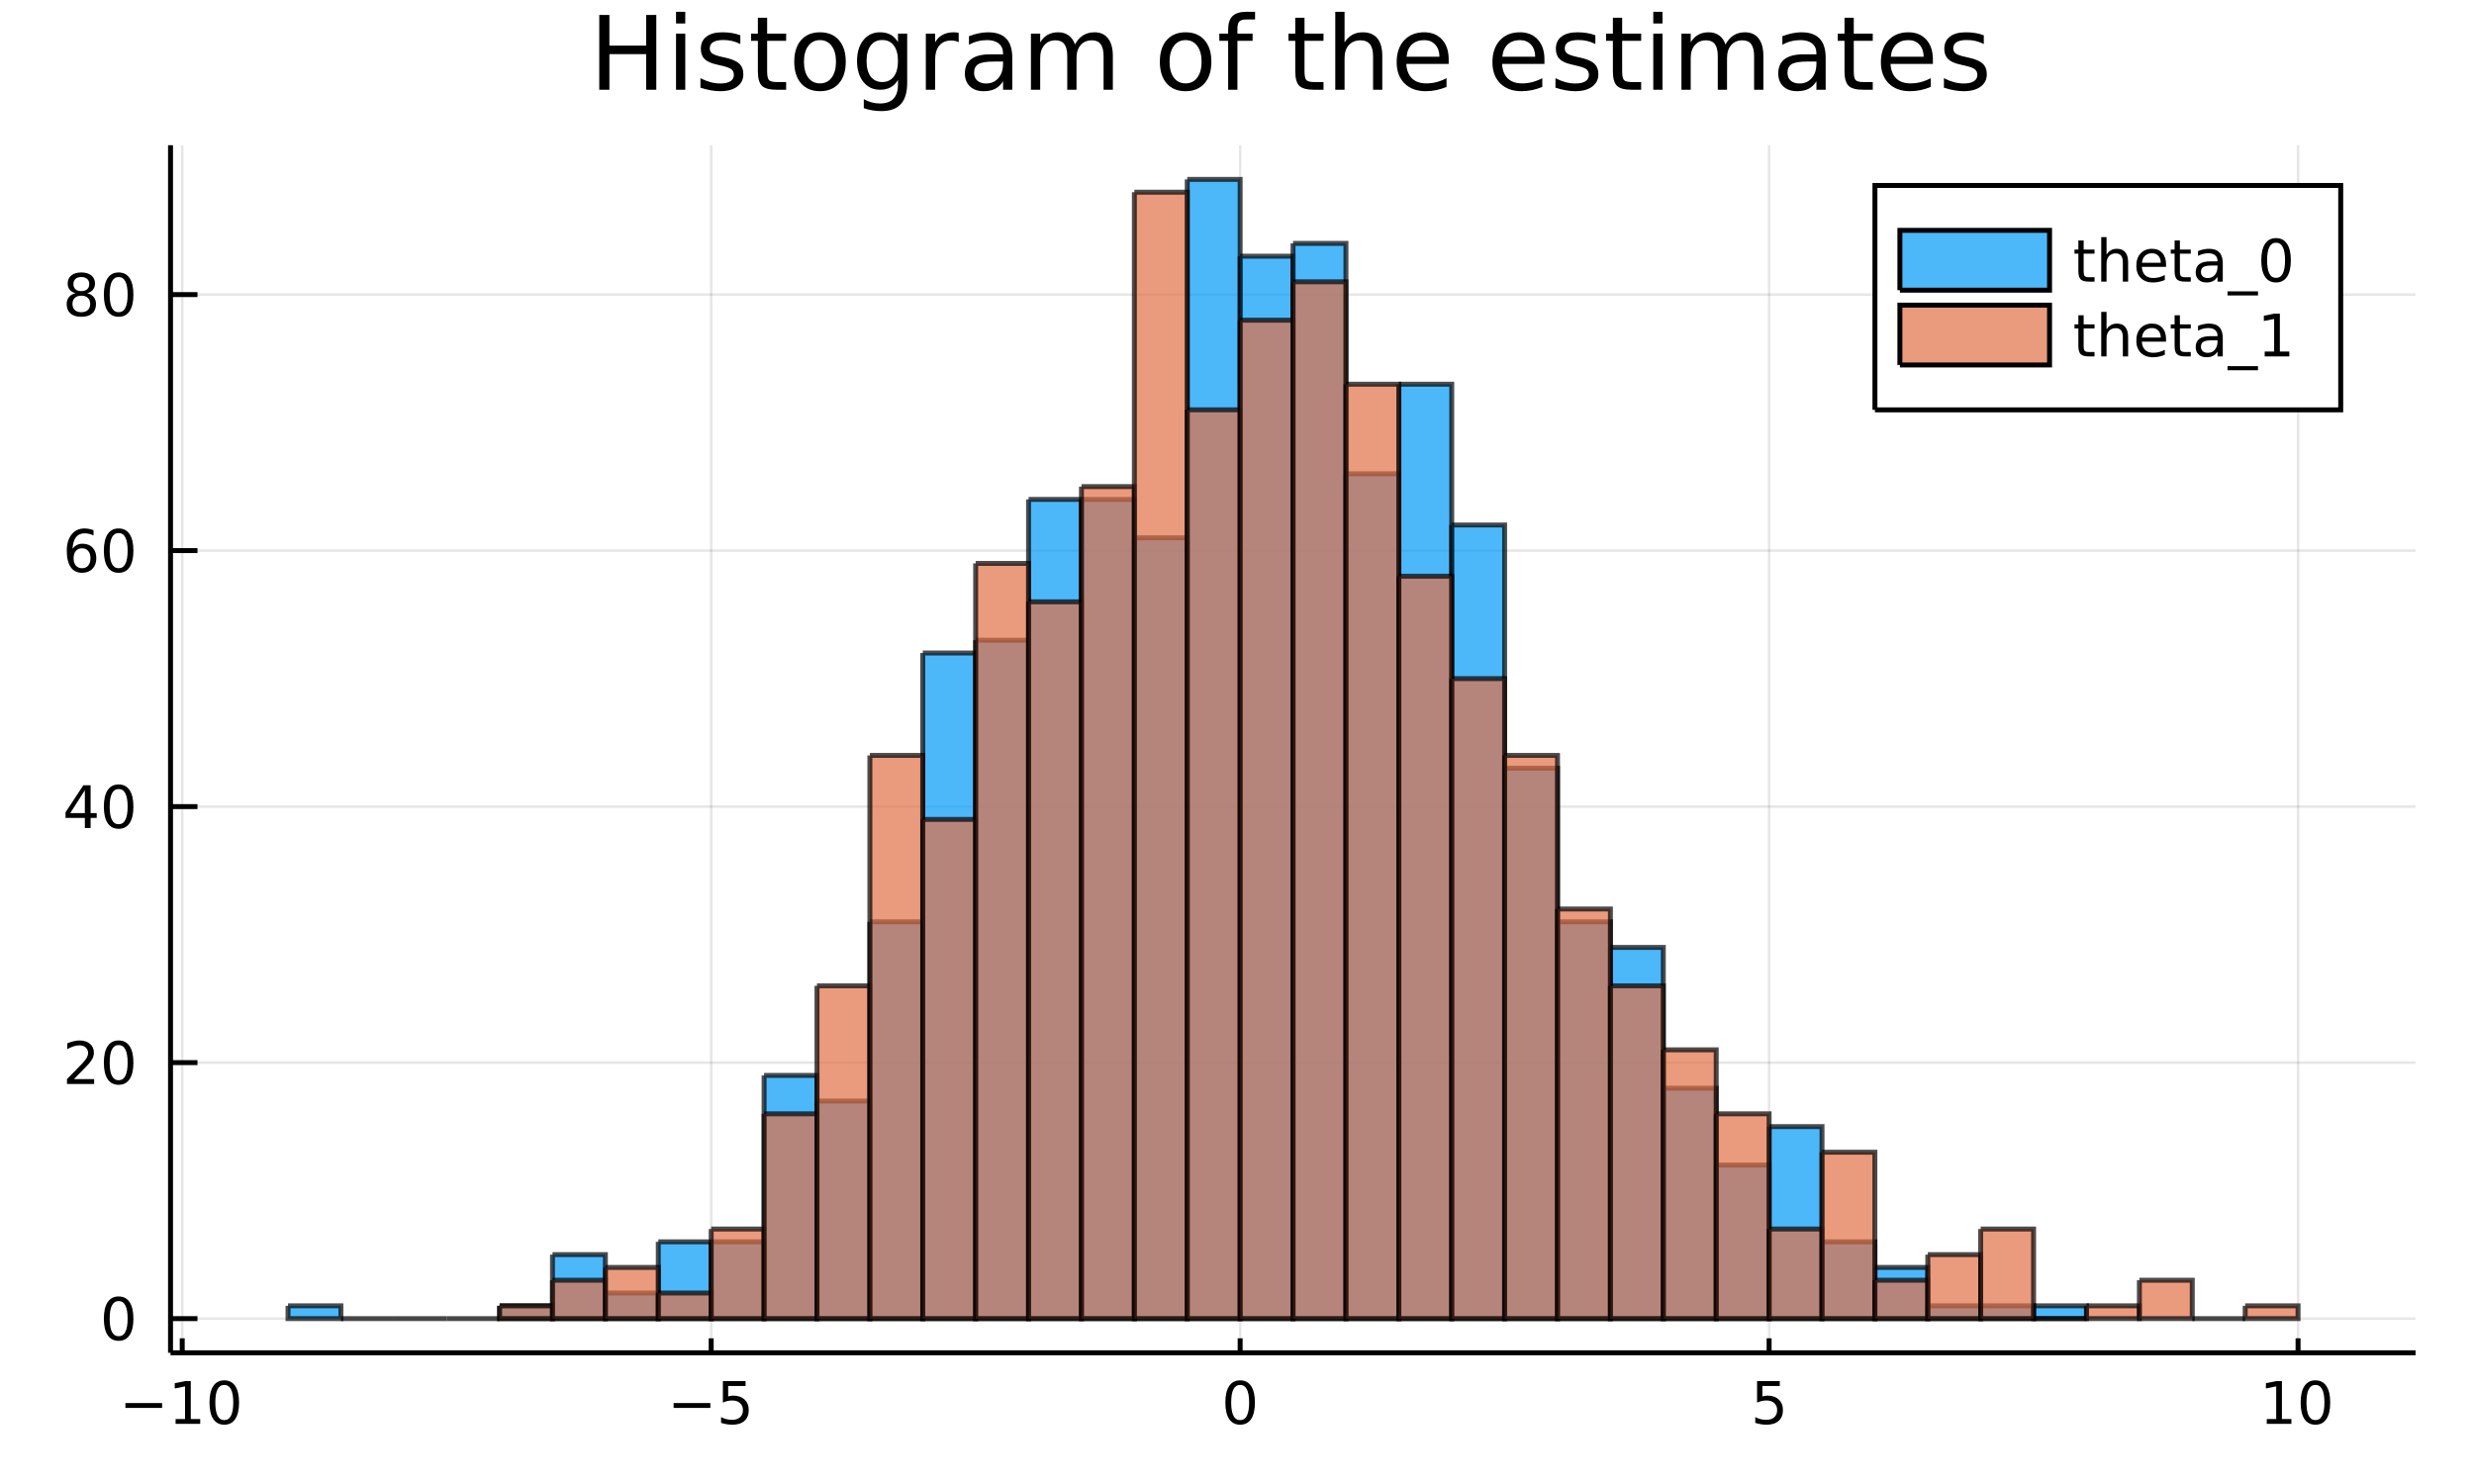 <?xml version="1.0" encoding="utf-8"?>
<svg xmlns="http://www.w3.org/2000/svg" xmlns:xlink="http://www.w3.org/1999/xlink" width="500" height="300" viewBox="0 0 2000 1200">
<rect x="0" y="0" width="2000" height="1200" fill="#333333" stroke="none"/>
<defs>
  <clipPath id="clip370">
    <rect x="0" y="0" width="2000" height="1200"/>
  </clipPath>
</defs>
<path clip-path="url(#clip370)" d="
M0 1200 L2000 1200 L2000 0 L0 0  Z
  " fill="#ffffff" fill-rule="evenodd" fill-opacity="1"/>
<defs>
  <clipPath id="clip371">
    <rect x="400" y="0" width="1401" height="1200"/>
  </clipPath>
</defs>
<path clip-path="url(#clip370)" d="
M137.853 1093.9 L1952.76 1093.9 L1952.76 117.424 L137.853 117.424  Z
  " fill="#ffffff" fill-rule="evenodd" fill-opacity="1"/>
<defs>
  <clipPath id="clip372">
    <rect x="137" y="117" width="1816" height="977"/>
  </clipPath>
</defs>
<polyline clip-path="url(#clip372)" style="stroke:#000000; stroke-width:2; stroke-opacity:0.1; fill:none" points="
  147.312,1093.9 147.312,117.424 
  "/>
<polyline clip-path="url(#clip372)" style="stroke:#000000; stroke-width:2; stroke-opacity:0.1; fill:none" points="
  574.927,1093.9 574.927,117.424 
  "/>
<polyline clip-path="url(#clip372)" style="stroke:#000000; stroke-width:2; stroke-opacity:0.1; fill:none" points="
  1002.54,1093.9 1002.54,117.424 
  "/>
<polyline clip-path="url(#clip372)" style="stroke:#000000; stroke-width:2; stroke-opacity:0.1; fill:none" points="
  1430.16,1093.9 1430.16,117.424 
  "/>
<polyline clip-path="url(#clip372)" style="stroke:#000000; stroke-width:2; stroke-opacity:0.1; fill:none" points="
  1857.77,1093.9 1857.77,117.424 
  "/>
<polyline clip-path="url(#clip370)" style="stroke:#000000; stroke-width:4; stroke-opacity:1; fill:none" points="
  137.853,1093.9 1952.76,1093.9 
  "/>
<polyline clip-path="url(#clip370)" style="stroke:#000000; stroke-width:4; stroke-opacity:1; fill:none" points="
  147.312,1093.9 147.312,1082.19 
  "/>
<polyline clip-path="url(#clip370)" style="stroke:#000000; stroke-width:4; stroke-opacity:1; fill:none" points="
  574.927,1093.9 574.927,1082.19 
  "/>
<polyline clip-path="url(#clip370)" style="stroke:#000000; stroke-width:4; stroke-opacity:1; fill:none" points="
  1002.54,1093.9 1002.54,1082.19 
  "/>
<polyline clip-path="url(#clip370)" style="stroke:#000000; stroke-width:4; stroke-opacity:1; fill:none" points="
  1430.16,1093.9 1430.16,1082.19 
  "/>
<polyline clip-path="url(#clip370)" style="stroke:#000000; stroke-width:4; stroke-opacity:1; fill:none" points="
  1857.77,1093.9 1857.77,1082.19 
  "/>
<path clip-path="url(#clip370)" d="M 0 0 M101.375 1134.55 L131.05 1134.55 L131.05 1138.48 L101.375 1138.48 L101.375 1134.55 Z" fill="#000000" fill-rule="evenodd" fill-opacity="1" /><path clip-path="url(#clip370)" d="M 0 0 M141.953 1147.44 L149.592 1147.44 L149.592 1121.08 L141.282 1122.74 L141.282 1118.48 L149.546 1116.82 L154.221 1116.82 L154.221 1147.44 L161.86 1147.44 L161.86 1151.38 L141.953 1151.38 L141.953 1147.44 Z" fill="#000000" fill-rule="evenodd" fill-opacity="1" /><path clip-path="url(#clip370)" d="M 0 0 M181.305 1119.89 Q177.694 1119.89 175.865 1123.46 Q174.059 1127 174.059 1134.13 Q174.059 1141.24 175.865 1144.8 Q177.694 1148.34 181.305 1148.34 Q184.939 1148.34 186.744 1144.8 Q188.573 1141.24 188.573 1134.13 Q188.573 1127 186.744 1123.46 Q184.939 1119.89 181.305 1119.89 M181.305 1116.19 Q187.115 1116.19 190.17 1120.8 Q193.249 1125.38 193.249 1134.13 Q193.249 1142.86 190.17 1147.46 Q187.115 1152.05 181.305 1152.05 Q175.495 1152.05 172.416 1147.46 Q169.36 1142.86 169.36 1134.13 Q169.36 1125.38 172.416 1120.8 Q175.495 1116.19 181.305 1116.19 Z" fill="#000000" fill-rule="evenodd" fill-opacity="1" /><path clip-path="url(#clip370)" d="M 0 0 M544.569 1134.55 L574.244 1134.55 L574.244 1138.48 L544.569 1138.48 L544.569 1134.55 Z" fill="#000000" fill-rule="evenodd" fill-opacity="1" /><path clip-path="url(#clip370)" d="M 0 0 M584.383 1116.82 L602.74 1116.82 L602.74 1120.75 L588.666 1120.75 L588.666 1129.22 Q589.684 1128.88 590.703 1128.71 Q591.721 1128.53 592.74 1128.53 Q598.527 1128.53 601.906 1131.7 Q605.286 1134.87 605.286 1140.29 Q605.286 1145.87 601.814 1148.97 Q598.342 1152.05 592.022 1152.05 Q589.846 1152.05 587.578 1151.68 Q585.332 1151.31 582.925 1150.57 L582.925 1145.87 Q585.008 1147 587.231 1147.56 Q589.453 1148.11 591.93 1148.11 Q595.934 1148.11 598.272 1146.01 Q600.61 1143.9 600.61 1140.29 Q600.61 1136.68 598.272 1134.57 Q595.934 1132.46 591.93 1132.46 Q590.055 1132.46 588.18 1132.88 Q586.328 1133.3 584.383 1134.18 L584.383 1116.82 Z" fill="#000000" fill-rule="evenodd" fill-opacity="1" /><path clip-path="url(#clip370)" d="M 0 0 M1002.54 1119.89 Q998.932 1119.89 997.103 1123.46 Q995.298 1127 995.298 1134.13 Q995.298 1141.24 997.103 1144.8 Q998.932 1148.34 1002.54 1148.34 Q1006.18 1148.34 1007.98 1144.8 Q1009.81 1141.24 1009.81 1134.13 Q1009.81 1127 1007.98 1123.46 Q1006.18 1119.89 1002.54 1119.89 M1002.54 1116.19 Q1008.35 1116.19 1011.41 1120.8 Q1014.49 1125.38 1014.49 1134.13 Q1014.49 1142.86 1011.41 1147.46 Q1008.35 1152.05 1002.54 1152.05 Q996.733 1152.05 993.654 1147.46 Q990.598 1142.86 990.598 1134.13 Q990.598 1125.38 993.654 1120.8 Q996.733 1116.19 1002.54 1116.19 Z" fill="#000000" fill-rule="evenodd" fill-opacity="1" /><path clip-path="url(#clip370)" d="M 0 0 M1420.44 1116.82 L1438.79 1116.82 L1438.79 1120.75 L1424.72 1120.75 L1424.72 1129.22 Q1425.74 1128.88 1426.76 1128.71 Q1427.77 1128.53 1428.79 1128.53 Q1434.58 1128.53 1437.96 1131.7 Q1441.34 1134.87 1441.34 1140.29 Q1441.34 1145.87 1437.87 1148.97 Q1434.39 1152.05 1428.08 1152.05 Q1425.9 1152.05 1423.63 1151.68 Q1421.39 1151.31 1418.98 1150.57 L1418.98 1145.87 Q1421.06 1147 1423.28 1147.56 Q1425.51 1148.11 1427.98 1148.11 Q1431.99 1148.11 1434.33 1146.01 Q1436.66 1143.9 1436.66 1140.29 Q1436.66 1136.68 1434.33 1134.57 Q1431.99 1132.46 1427.98 1132.46 Q1426.11 1132.46 1424.23 1132.88 Q1422.38 1133.3 1420.44 1134.18 L1420.44 1116.82 Z" fill="#000000" fill-rule="evenodd" fill-opacity="1" /><path clip-path="url(#clip370)" d="M 0 0 M1832.46 1147.44 L1840.1 1147.44 L1840.1 1121.08 L1831.79 1122.74 L1831.79 1118.48 L1840.05 1116.82 L1844.73 1116.82 L1844.73 1147.44 L1852.37 1147.44 L1852.37 1151.38 L1832.46 1151.38 L1832.46 1147.44 Z" fill="#000000" fill-rule="evenodd" fill-opacity="1" /><path clip-path="url(#clip370)" d="M 0 0 M1871.81 1119.89 Q1868.2 1119.89 1866.37 1123.46 Q1864.57 1127 1864.57 1134.13 Q1864.57 1141.24 1866.37 1144.8 Q1868.2 1148.34 1871.81 1148.34 Q1875.45 1148.34 1877.25 1144.8 Q1879.08 1141.24 1879.08 1134.13 Q1879.08 1127 1877.25 1123.46 Q1875.45 1119.89 1871.81 1119.89 M1871.81 1116.19 Q1877.62 1116.19 1880.68 1120.8 Q1883.76 1125.38 1883.76 1134.13 Q1883.76 1142.86 1880.68 1147.46 Q1877.62 1152.05 1871.81 1152.05 Q1866 1152.05 1862.92 1147.46 Q1859.87 1142.86 1859.87 1134.13 Q1859.87 1125.38 1862.92 1120.8 Q1866 1116.19 1871.81 1116.19 Z" fill="#000000" fill-rule="evenodd" fill-opacity="1" /><polyline clip-path="url(#clip372)" style="stroke:#000000; stroke-width:2; stroke-opacity:0.1; fill:none" points="
  137.853,1066.27 1952.76,1066.27 
  "/>
<polyline clip-path="url(#clip372)" style="stroke:#000000; stroke-width:2; stroke-opacity:0.1; fill:none" points="
  137.853,859.255 1952.76,859.255 
  "/>
<polyline clip-path="url(#clip372)" style="stroke:#000000; stroke-width:2; stroke-opacity:0.1; fill:none" points="
  137.853,652.242 1952.76,652.242 
  "/>
<polyline clip-path="url(#clip372)" style="stroke:#000000; stroke-width:2; stroke-opacity:0.1; fill:none" points="
  137.853,445.229 1952.76,445.229 
  "/>
<polyline clip-path="url(#clip372)" style="stroke:#000000; stroke-width:2; stroke-opacity:0.1; fill:none" points="
  137.853,238.216 1952.76,238.216 
  "/>
<polyline clip-path="url(#clip370)" style="stroke:#000000; stroke-width:4; stroke-opacity:1; fill:none" points="
  137.853,1093.9 137.853,117.424 
  "/>
<polyline clip-path="url(#clip370)" style="stroke:#000000; stroke-width:4; stroke-opacity:1; fill:none" points="
  137.853,1066.27 159.632,1066.27 
  "/>
<polyline clip-path="url(#clip370)" style="stroke:#000000; stroke-width:4; stroke-opacity:1; fill:none" points="
  137.853,859.255 159.632,859.255 
  "/>
<polyline clip-path="url(#clip370)" style="stroke:#000000; stroke-width:4; stroke-opacity:1; fill:none" points="
  137.853,652.242 159.632,652.242 
  "/>
<polyline clip-path="url(#clip370)" style="stroke:#000000; stroke-width:4; stroke-opacity:1; fill:none" points="
  137.853,445.229 159.632,445.229 
  "/>
<polyline clip-path="url(#clip370)" style="stroke:#000000; stroke-width:4; stroke-opacity:1; fill:none" points="
  137.853,238.216 159.632,238.216 
  "/>
<path clip-path="url(#clip370)" d="M 0 0 M95.909 1052.07 Q92.297 1052.07 90.469 1055.63 Q88.663 1059.17 88.663 1066.3 Q88.663 1073.41 90.469 1076.97 Q92.297 1080.52 95.909 1080.52 Q99.543 1080.52 101.348 1076.97 Q103.177 1073.41 103.177 1066.3 Q103.177 1059.17 101.348 1055.63 Q99.543 1052.07 95.909 1052.07 M95.909 1048.36 Q101.719 1048.36 104.774 1052.97 Q107.853 1057.55 107.853 1066.3 Q107.853 1075.03 104.774 1079.64 Q101.719 1084.22 95.909 1084.22 Q90.098 1084.22 87.02 1079.64 Q83.964 1075.03 83.964 1066.3 Q83.964 1057.55 87.02 1052.97 Q90.098 1048.36 95.909 1048.36 Z" fill="#000000" fill-rule="evenodd" fill-opacity="1" /><path clip-path="url(#clip370)" d="M 0 0 M59.775 872.6 L76.094 872.6 L76.094 876.535 L54.15 876.535 L54.15 872.6 Q56.812 869.845 61.395 865.215 Q66.001 860.563 67.182 859.22 Q69.427 856.697 70.307 854.961 Q71.21 853.202 71.21 851.512 Q71.21 848.757 69.265 847.021 Q67.344 845.285 64.242 845.285 Q62.043 845.285 59.589 846.049 Q57.159 846.813 54.381 848.364 L54.381 843.641 Q57.205 842.507 59.659 841.928 Q62.112 841.35 64.15 841.35 Q69.52 841.35 72.714 844.035 Q75.909 846.72 75.909 851.211 Q75.909 853.34 75.099 855.262 Q74.311 857.16 72.205 859.752 Q71.626 860.424 68.525 863.641 Q65.423 866.836 59.775 872.6 Z" fill="#000000" fill-rule="evenodd" fill-opacity="1" /><path clip-path="url(#clip370)" d="M 0 0 M95.909 845.053 Q92.297 845.053 90.469 848.618 Q88.663 852.16 88.663 859.289 Q88.663 866.396 90.469 869.961 Q92.297 873.502 95.909 873.502 Q99.543 873.502 101.348 869.961 Q103.177 866.396 103.177 859.289 Q103.177 852.16 101.348 848.618 Q99.543 845.053 95.909 845.053 M95.909 841.35 Q101.719 841.35 104.774 845.956 Q107.853 850.54 107.853 859.289 Q107.853 868.016 104.774 872.623 Q101.719 877.206 95.909 877.206 Q90.098 877.206 87.02 872.623 Q83.964 868.016 83.964 859.289 Q83.964 850.54 87.02 845.956 Q90.098 841.35 95.909 841.35 Z" fill="#000000" fill-rule="evenodd" fill-opacity="1" /><path clip-path="url(#clip370)" d="M 0 0 M68.594 639.036 L56.788 657.485 L68.594 657.485 L68.594 639.036 M67.367 634.962 L73.247 634.962 L73.247 657.485 L78.177 657.485 L78.177 661.374 L73.247 661.374 L73.247 669.522 L68.594 669.522 L68.594 661.374 L52.992 661.374 L52.992 656.86 L67.367 634.962 Z" fill="#000000" fill-rule="evenodd" fill-opacity="1" /><path clip-path="url(#clip370)" d="M 0 0 M95.909 638.041 Q92.297 638.041 90.469 641.605 Q88.663 645.147 88.663 652.277 Q88.663 659.383 90.469 662.948 Q92.297 666.49 95.909 666.49 Q99.543 666.49 101.348 662.948 Q103.177 659.383 103.177 652.277 Q103.177 645.147 101.348 641.605 Q99.543 638.041 95.909 638.041 M95.909 634.337 Q101.719 634.337 104.774 638.943 Q107.853 643.527 107.853 652.277 Q107.853 661.003 104.774 665.61 Q101.719 670.193 95.909 670.193 Q90.098 670.193 87.02 665.61 Q83.964 661.003 83.964 652.277 Q83.964 643.527 87.02 638.943 Q90.098 634.337 95.909 634.337 Z" fill="#000000" fill-rule="evenodd" fill-opacity="1" /><path clip-path="url(#clip370)" d="M 0 0 M66.325 443.366 Q63.177 443.366 61.325 445.518 Q59.497 447.671 59.497 451.421 Q59.497 455.148 61.325 457.324 Q63.177 459.477 66.325 459.477 Q69.474 459.477 71.302 457.324 Q73.154 455.148 73.154 451.421 Q73.154 447.671 71.302 445.518 Q69.474 443.366 66.325 443.366 M75.608 428.713 L75.608 432.972 Q73.849 432.139 72.043 431.699 Q70.261 431.259 68.501 431.259 Q63.872 431.259 61.418 434.384 Q58.987 437.509 58.64 443.829 Q60.006 441.815 62.066 440.75 Q64.126 439.662 66.603 439.662 Q71.811 439.662 74.821 442.833 Q77.853 445.981 77.853 451.421 Q77.853 456.745 74.705 459.963 Q71.557 463.18 66.325 463.18 Q60.33 463.18 57.159 458.597 Q53.987 453.991 53.987 445.264 Q53.987 437.069 57.876 432.208 Q61.765 427.324 68.316 427.324 Q70.075 427.324 71.858 427.671 Q73.663 428.018 75.608 428.713 Z" fill="#000000" fill-rule="evenodd" fill-opacity="1" /><path clip-path="url(#clip370)" d="M 0 0 M95.909 431.028 Q92.297 431.028 90.469 434.593 Q88.663 438.134 88.663 445.264 Q88.663 452.37 90.469 455.935 Q92.297 459.477 95.909 459.477 Q99.543 459.477 101.348 455.935 Q103.177 452.37 103.177 445.264 Q103.177 438.134 101.348 434.593 Q99.543 431.028 95.909 431.028 M95.909 427.324 Q101.719 427.324 104.774 431.93 Q107.853 436.514 107.853 445.264 Q107.853 453.991 104.774 458.597 Q101.719 463.18 95.909 463.18 Q90.098 463.18 87.02 458.597 Q83.964 453.991 83.964 445.264 Q83.964 436.514 87.02 431.93 Q90.098 427.324 95.909 427.324 Z" fill="#000000" fill-rule="evenodd" fill-opacity="1" /><path clip-path="url(#clip370)" d="M 0 0 M65.747 239.084 Q62.413 239.084 60.492 240.867 Q58.594 242.649 58.594 245.774 Q58.594 248.899 60.492 250.681 Q62.413 252.464 65.747 252.464 Q69.08 252.464 71.001 250.681 Q72.923 248.876 72.923 245.774 Q72.923 242.649 71.001 240.867 Q69.103 239.084 65.747 239.084 M61.071 237.093 Q58.062 236.353 56.372 234.293 Q54.705 232.232 54.705 229.269 Q54.705 225.126 57.645 222.719 Q60.608 220.311 65.747 220.311 Q70.909 220.311 73.849 222.719 Q76.788 225.126 76.788 229.269 Q76.788 232.232 75.099 234.293 Q73.432 236.353 70.446 237.093 Q73.825 237.88 75.7 240.172 Q77.599 242.464 77.599 245.774 Q77.599 250.797 74.52 253.482 Q71.464 256.167 65.747 256.167 Q60.029 256.167 56.95 253.482 Q53.895 250.797 53.895 245.774 Q53.895 242.464 55.793 240.172 Q57.691 237.88 61.071 237.093 M59.358 229.709 Q59.358 232.394 61.025 233.899 Q62.714 235.404 65.747 235.404 Q68.756 235.404 70.446 233.899 Q72.159 232.394 72.159 229.709 Q72.159 227.024 70.446 225.519 Q68.756 224.015 65.747 224.015 Q62.714 224.015 61.025 225.519 Q59.358 227.024 59.358 229.709 Z" fill="#000000" fill-rule="evenodd" fill-opacity="1" /><path clip-path="url(#clip370)" d="M 0 0 M95.909 224.015 Q92.297 224.015 90.469 227.58 Q88.663 231.121 88.663 238.251 Q88.663 245.357 90.469 248.922 Q92.297 252.464 95.909 252.464 Q99.543 252.464 101.348 248.922 Q103.177 245.357 103.177 238.251 Q103.177 231.121 101.348 227.58 Q99.543 224.015 95.909 224.015 M95.909 220.311 Q101.719 220.311 104.774 224.918 Q107.853 229.501 107.853 238.251 Q107.853 246.978 104.774 251.584 Q101.719 256.167 95.909 256.167 Q90.098 256.167 87.02 251.584 Q83.964 246.978 83.964 238.251 Q83.964 229.501 87.02 224.918 Q90.098 220.311 95.909 220.311 Z" fill="#000000" fill-rule="evenodd" fill-opacity="1" /><path clip-path="url(#clip370)" d="M 0 0 M484.457 12.096 L492.64 12.096 L492.64 36.888 L522.373 36.888 L522.373 12.096 L530.556 12.096 L530.556 72.576 L522.373 72.576 L522.373 43.774 L492.64 43.774 L492.64 72.576 L484.457 72.576 L484.457 12.096 Z" fill="#000000" fill-rule="evenodd" fill-opacity="1" /><path clip-path="url(#clip370)" d="M 0 0 M546.517 27.206 L553.97 27.206 L553.97 72.576 L546.517 72.576 L546.517 27.206 M546.517 9.544 L553.97 9.544 L553.97 18.983 L546.517 18.983 L546.517 9.544 Z" fill="#000000" fill-rule="evenodd" fill-opacity="1" /><path clip-path="url(#clip370)" d="M 0 0 M598.49 28.543 L598.49 35.591 Q595.33 33.971 591.927 33.161 Q588.524 32.35 584.879 32.35 Q579.329 32.35 576.534 34.052 Q573.779 35.753 573.779 39.156 Q573.779 41.749 575.764 43.248 Q577.749 44.706 583.744 46.043 L586.296 46.61 Q594.236 48.311 597.558 51.43 Q600.92 54.509 600.92 60.059 Q600.92 66.378 595.897 70.064 Q590.914 73.751 582.165 73.751 Q578.519 73.751 574.549 73.022 Q570.619 72.333 566.244 70.915 L566.244 63.218 Q570.376 65.365 574.387 66.459 Q578.397 67.512 582.327 67.512 Q587.593 67.512 590.428 65.73 Q593.264 63.907 593.264 60.626 Q593.264 57.588 591.198 55.967 Q589.173 54.347 582.246 52.848 L579.653 52.24 Q572.726 50.782 569.647 47.785 Q566.569 44.746 566.569 39.48 Q566.569 33.08 571.106 29.596 Q575.643 26.112 583.987 26.112 Q588.119 26.112 591.765 26.72 Q595.411 27.327 598.49 28.543 Z" fill="#000000" fill-rule="evenodd" fill-opacity="1" /><path clip-path="url(#clip370)" d="M 0 0 M620.162 14.324 L620.162 27.206 L635.515 27.206 L635.515 32.999 L620.162 32.999 L620.162 57.628 Q620.162 63.178 621.661 64.758 Q623.2 66.338 627.859 66.338 L635.515 66.338 L635.515 72.576 L627.859 72.576 Q619.23 72.576 615.949 69.376 Q612.668 66.135 612.668 57.628 L612.668 32.999 L607.199 32.999 L607.199 27.206 L612.668 27.206 L612.668 14.324 L620.162 14.324 Z" fill="#000000" fill-rule="evenodd" fill-opacity="1" /><path clip-path="url(#clip370)" d="M 0 0 M662.899 32.431 Q656.904 32.431 653.42 37.131 Q649.936 41.789 649.936 49.931 Q649.936 58.074 653.379 62.773 Q656.863 67.431 662.899 67.431 Q668.854 67.431 672.338 62.732 Q675.821 58.033 675.821 49.931 Q675.821 41.87 672.338 37.171 Q668.854 32.431 662.899 32.431 M662.899 26.112 Q672.621 26.112 678.171 32.431 Q683.721 38.751 683.721 49.931 Q683.721 61.071 678.171 67.431 Q672.621 73.751 662.899 73.751 Q653.136 73.751 647.587 67.431 Q642.077 61.071 642.077 49.931 Q642.077 38.751 647.587 32.431 Q653.136 26.112 662.899 26.112 Z" fill="#000000" fill-rule="evenodd" fill-opacity="1" /><path clip-path="url(#clip370)" d="M 0 0 M725.931 49.364 Q725.931 41.263 722.569 36.806 Q719.247 32.35 713.211 32.35 Q707.216 32.35 703.854 36.806 Q700.532 41.263 700.532 49.364 Q700.532 57.426 703.854 61.882 Q707.216 66.338 713.211 66.338 Q719.247 66.338 722.569 61.882 Q725.931 57.426 725.931 49.364 M733.385 66.945 Q733.385 78.531 728.24 84.162 Q723.096 89.833 712.482 89.833 Q708.553 89.833 705.069 89.225 Q701.585 88.658 698.304 87.443 L698.304 80.192 Q701.585 81.974 704.785 82.825 Q707.986 83.675 711.307 83.675 Q718.64 83.675 722.285 79.827 Q725.931 76.019 725.931 68.282 L725.931 64.596 Q723.622 68.606 720.017 70.591 Q716.412 72.576 711.388 72.576 Q703.044 72.576 697.939 66.216 Q692.835 59.856 692.835 49.364 Q692.835 38.832 697.939 32.472 Q703.044 26.112 711.388 26.112 Q716.412 26.112 720.017 28.097 Q723.622 30.082 725.931 34.092 L725.931 27.206 L733.385 27.206 L733.385 66.945 Z" fill="#000000" fill-rule="evenodd" fill-opacity="1" /><path clip-path="url(#clip370)" d="M 0 0 M775.028 34.173 Q773.772 33.444 772.273 33.12 Q770.815 32.756 769.033 32.756 Q762.713 32.756 759.311 36.888 Q755.948 40.979 755.948 48.676 L755.948 72.576 L748.454 72.576 L748.454 27.206 L755.948 27.206 L755.948 34.254 Q758.298 30.122 762.065 28.138 Q765.833 26.112 771.22 26.112 Q771.99 26.112 772.922 26.234 Q773.853 26.315 774.988 26.517 L775.028 34.173 Z" fill="#000000" fill-rule="evenodd" fill-opacity="1" /><path clip-path="url(#clip370)" d="M 0 0 M803.465 49.769 Q794.432 49.769 790.948 51.835 Q787.464 53.901 787.464 58.884 Q787.464 62.854 790.057 65.203 Q792.69 67.512 797.187 67.512 Q803.384 67.512 807.111 63.137 Q810.879 58.722 810.879 51.43 L810.879 49.769 L803.465 49.769 M818.332 46.691 L818.332 72.576 L810.879 72.576 L810.879 65.689 Q808.327 69.821 804.519 71.806 Q800.711 73.751 795.202 73.751 Q788.234 73.751 784.102 69.862 Q780.011 65.933 780.011 59.37 Q780.011 51.714 785.115 47.825 Q790.259 43.936 800.427 43.936 L810.879 43.936 L810.879 43.207 Q810.879 38.062 807.476 35.267 Q804.114 32.431 797.997 32.431 Q794.108 32.431 790.422 33.363 Q786.735 34.295 783.332 36.158 L783.332 29.272 Q787.424 27.692 791.272 26.922 Q795.121 26.112 798.766 26.112 Q808.61 26.112 813.471 31.216 Q818.332 36.32 818.332 46.691 Z" fill="#000000" fill-rule="evenodd" fill-opacity="1" /><path clip-path="url(#clip370)" d="M 0 0 M869.009 35.915 Q871.804 30.892 875.693 28.502 Q879.582 26.112 884.848 26.112 Q891.937 26.112 895.786 31.095 Q899.634 36.037 899.634 45.192 L899.634 72.576 L892.14 72.576 L892.14 45.435 Q892.14 38.913 889.831 35.753 Q887.522 32.594 882.782 32.594 Q876.989 32.594 873.627 36.442 Q870.265 40.29 870.265 46.934 L870.265 72.576 L862.771 72.576 L862.771 45.435 Q862.771 38.873 860.462 35.753 Q858.153 32.594 853.332 32.594 Q847.62 32.594 844.258 36.482 Q840.896 40.331 840.896 46.934 L840.896 72.576 L833.402 72.576 L833.402 27.206 L840.896 27.206 L840.896 34.254 Q843.448 30.082 847.013 28.097 Q850.577 26.112 855.479 26.112 Q860.421 26.112 863.864 28.624 Q867.348 31.135 869.009 35.915 Z" fill="#000000" fill-rule="evenodd" fill-opacity="1" /><path clip-path="url(#clip370)" d="M 0 0 M958.453 32.431 Q952.458 32.431 948.974 37.131 Q945.49 41.789 945.49 49.931 Q945.49 58.074 948.933 62.773 Q952.417 67.431 958.453 67.431 Q964.408 67.431 967.892 62.732 Q971.375 58.033 971.375 49.931 Q971.375 41.87 967.892 37.171 Q964.408 32.431 958.453 32.431 M958.453 26.112 Q968.175 26.112 973.725 32.431 Q979.275 38.751 979.275 49.931 Q979.275 61.071 973.725 67.431 Q968.175 73.751 958.453 73.751 Q948.69 73.751 943.141 67.431 Q937.631 61.071 937.631 49.931 Q937.631 38.751 943.141 32.431 Q948.69 26.112 958.453 26.112 Z" fill="#000000" fill-rule="evenodd" fill-opacity="1" /><path clip-path="url(#clip370)" d="M 0 0 M1014.6 9.544 L1014.6 15.742 L1007.47 15.742 Q1003.46 15.742 1001.88 17.362 Q1000.34 18.983 1000.34 23.195 L1000.34 27.206 L1012.61 27.206 L1012.61 32.999 L1000.34 32.999 L1000.34 72.576 L992.845 72.576 L992.845 32.999 L985.716 32.999 L985.716 27.206 L992.845 27.206 L992.845 24.046 Q992.845 16.471 996.37 13.028 Q999.894 9.544 1007.55 9.544 L1014.6 9.544 Z" fill="#000000" fill-rule="evenodd" fill-opacity="1" /><path clip-path="url(#clip370)" d="M 0 0 M1054.58 14.324 L1054.58 27.206 L1069.93 27.206 L1069.93 32.999 L1054.58 32.999 L1054.58 57.628 Q1054.58 63.178 1056.08 64.758 Q1057.62 66.338 1062.28 66.338 L1069.93 66.338 L1069.93 72.576 L1062.28 72.576 Q1053.65 72.576 1050.37 69.376 Q1047.09 66.135 1047.09 57.628 L1047.09 32.999 L1041.62 32.999 L1041.62 27.206 L1047.09 27.206 L1047.09 14.324 L1054.58 14.324 Z" fill="#000000" fill-rule="evenodd" fill-opacity="1" /><path clip-path="url(#clip370)" d="M 0 0 M1117.45 45.192 L1117.45 72.576 L1110 72.576 L1110 45.435 Q1110 38.994 1107.49 35.794 Q1104.97 32.594 1099.95 32.594 Q1093.92 32.594 1090.43 36.442 Q1086.95 40.29 1086.95 46.934 L1086.95 72.576 L1079.45 72.576 L1079.45 9.544 L1086.95 9.544 L1086.95 34.254 Q1089.62 30.163 1093.23 28.138 Q1096.87 26.112 1101.61 26.112 Q1109.43 26.112 1113.44 30.973 Q1117.45 35.794 1117.45 45.192 Z" fill="#000000" fill-rule="evenodd" fill-opacity="1" /><path clip-path="url(#clip370)" d="M 0 0 M1171.13 48.028 L1171.13 51.673 L1136.85 51.673 Q1137.34 59.37 1141.47 63.421 Q1145.65 67.431 1153.06 67.431 Q1157.35 67.431 1161.36 66.378 Q1165.41 65.325 1169.38 63.218 L1169.38 70.267 Q1165.37 71.968 1161.16 72.86 Q1156.95 73.751 1152.61 73.751 Q1141.76 73.751 1135.4 67.431 Q1129.08 61.112 1129.08 50.337 Q1129.08 39.197 1135.07 32.675 Q1141.11 26.112 1151.32 26.112 Q1160.47 26.112 1165.78 32.026 Q1171.13 37.9 1171.13 48.028 M1163.67 45.84 Q1163.59 39.723 1160.23 36.077 Q1156.91 32.431 1151.4 32.431 Q1145.16 32.431 1141.39 35.956 Q1137.67 39.48 1137.1 45.88 L1163.67 45.84 Z" fill="#000000" fill-rule="evenodd" fill-opacity="1" /><path clip-path="url(#clip370)" d="M 0 0 M1248.54 48.028 L1248.54 51.673 L1214.27 51.673 Q1214.75 59.37 1218.89 63.421 Q1223.06 67.431 1230.47 67.431 Q1234.77 67.431 1238.78 66.378 Q1242.83 65.325 1246.8 63.218 L1246.8 70.267 Q1242.79 71.968 1238.57 72.86 Q1234.36 73.751 1230.03 73.751 Q1219.17 73.751 1212.81 67.431 Q1206.49 61.112 1206.49 50.337 Q1206.49 39.197 1212.49 32.675 Q1218.52 26.112 1228.73 26.112 Q1237.88 26.112 1243.19 32.026 Q1248.54 37.9 1248.54 48.028 M1241.08 45.84 Q1241 39.723 1237.64 36.077 Q1234.32 32.431 1228.81 32.431 Q1222.57 32.431 1218.8 35.956 Q1215.08 39.48 1214.51 45.88 L1241.08 45.84 Z" fill="#000000" fill-rule="evenodd" fill-opacity="1" /><path clip-path="url(#clip370)" d="M 0 0 M1289.7 28.543 L1289.7 35.591 Q1286.54 33.971 1283.13 33.161 Q1279.73 32.35 1276.08 32.35 Q1270.53 32.35 1267.74 34.052 Q1264.98 35.753 1264.98 39.156 Q1264.98 41.749 1266.97 43.248 Q1268.95 44.706 1274.95 46.043 L1277.5 46.61 Q1285.44 48.311 1288.76 51.43 Q1292.13 54.509 1292.13 60.059 Q1292.13 66.378 1287.1 70.064 Q1282.12 73.751 1273.37 73.751 Q1269.72 73.751 1265.75 73.022 Q1261.83 72.333 1257.45 70.915 L1257.45 63.218 Q1261.58 65.365 1265.59 66.459 Q1269.6 67.512 1273.53 67.512 Q1278.8 67.512 1281.63 65.73 Q1284.47 63.907 1284.47 60.626 Q1284.47 57.588 1282.4 55.967 Q1280.38 54.347 1273.45 52.848 L1270.86 52.24 Q1263.93 50.782 1260.85 47.785 Q1257.77 44.746 1257.77 39.48 Q1257.77 33.08 1262.31 29.596 Q1266.85 26.112 1275.19 26.112 Q1279.33 26.112 1282.97 26.72 Q1286.62 27.327 1289.7 28.543 Z" fill="#000000" fill-rule="evenodd" fill-opacity="1" /><path clip-path="url(#clip370)" d="M 0 0 M1311.37 14.324 L1311.37 27.206 L1326.72 27.206 L1326.72 32.999 L1311.37 32.999 L1311.37 57.628 Q1311.37 63.178 1312.87 64.758 Q1314.41 66.338 1319.06 66.338 L1326.72 66.338 L1326.72 72.576 L1319.06 72.576 Q1310.44 72.576 1307.15 69.376 Q1303.87 66.135 1303.87 57.628 L1303.87 32.999 L1298.4 32.999 L1298.4 27.206 L1303.87 27.206 L1303.87 14.324 L1311.37 14.324 Z" fill="#000000" fill-rule="evenodd" fill-opacity="1" /><path clip-path="url(#clip370)" d="M 0 0 M1336.52 27.206 L1343.98 27.206 L1343.98 72.576 L1336.52 72.576 L1336.52 27.206 M1336.52 9.544 L1343.98 9.544 L1343.98 18.983 L1336.52 18.983 L1336.52 9.544 Z" fill="#000000" fill-rule="evenodd" fill-opacity="1" /><path clip-path="url(#clip370)" d="M 0 0 M1394.9 35.915 Q1397.69 30.892 1401.58 28.502 Q1405.47 26.112 1410.74 26.112 Q1417.83 26.112 1421.67 31.095 Q1425.52 36.037 1425.52 45.192 L1425.52 72.576 L1418.03 72.576 L1418.03 45.435 Q1418.03 38.913 1415.72 35.753 Q1413.41 32.594 1408.67 32.594 Q1402.88 32.594 1399.52 36.442 Q1396.15 40.29 1396.15 46.934 L1396.15 72.576 L1388.66 72.576 L1388.66 45.435 Q1388.66 38.873 1386.35 35.753 Q1384.04 32.594 1379.22 32.594 Q1373.51 32.594 1370.15 36.482 Q1366.78 40.331 1366.78 46.934 L1366.78 72.576 L1359.29 72.576 L1359.29 27.206 L1366.78 27.206 L1366.78 34.254 Q1369.34 30.082 1372.9 28.097 Q1376.47 26.112 1381.37 26.112 Q1386.31 26.112 1389.75 28.624 Q1393.24 31.135 1394.9 35.915 Z" fill="#000000" fill-rule="evenodd" fill-opacity="1" /><path clip-path="url(#clip370)" d="M 0 0 M1461.01 49.769 Q1451.97 49.769 1448.49 51.835 Q1445.01 53.901 1445.01 58.884 Q1445.01 62.854 1447.6 65.203 Q1450.23 67.512 1454.73 67.512 Q1460.93 67.512 1464.65 63.137 Q1468.42 58.722 1468.42 51.43 L1468.42 49.769 L1461.01 49.769 M1475.88 46.691 L1475.88 72.576 L1468.42 72.576 L1468.42 65.689 Q1465.87 69.821 1462.06 71.806 Q1458.25 73.751 1452.74 73.751 Q1445.78 73.751 1441.64 69.862 Q1437.55 65.933 1437.55 59.37 Q1437.55 51.714 1442.66 47.825 Q1447.8 43.936 1457.97 43.936 L1468.42 43.936 L1468.42 43.207 Q1468.42 38.062 1465.02 35.267 Q1461.66 32.431 1455.54 32.431 Q1451.65 32.431 1447.96 33.363 Q1444.28 34.295 1440.88 36.158 L1440.88 29.272 Q1444.97 27.692 1448.81 26.922 Q1452.66 26.112 1456.31 26.112 Q1466.15 26.112 1471.01 31.216 Q1475.88 36.32 1475.88 46.691 Z" fill="#000000" fill-rule="evenodd" fill-opacity="1" /><path clip-path="url(#clip370)" d="M 0 0 M1498.6 14.324 L1498.6 27.206 L1513.95 27.206 L1513.95 32.999 L1498.6 32.999 L1498.6 57.628 Q1498.6 63.178 1500.1 64.758 Q1501.64 66.338 1506.3 66.338 L1513.95 66.338 L1513.95 72.576 L1506.3 72.576 Q1497.67 72.576 1494.39 69.376 Q1491.11 66.135 1491.11 57.628 L1491.11 32.999 L1485.64 32.999 L1485.64 27.206 L1491.11 27.206 L1491.11 14.324 L1498.6 14.324 Z" fill="#000000" fill-rule="evenodd" fill-opacity="1" /><path clip-path="url(#clip370)" d="M 0 0 M1562.56 48.028 L1562.56 51.673 L1528.29 51.673 Q1528.78 59.37 1532.91 63.421 Q1537.08 67.431 1544.5 67.431 Q1548.79 67.431 1552.8 66.378 Q1556.85 65.325 1560.82 63.218 L1560.82 70.267 Q1556.81 71.968 1552.6 72.86 Q1548.39 73.751 1544.05 73.751 Q1533.2 73.751 1526.84 67.431 Q1520.52 61.112 1520.52 50.337 Q1520.52 39.197 1526.51 32.675 Q1532.55 26.112 1542.76 26.112 Q1551.91 26.112 1557.22 32.026 Q1562.56 37.9 1562.56 48.028 M1555.11 45.84 Q1555.03 39.723 1551.67 36.077 Q1548.35 32.431 1542.84 32.431 Q1536.6 32.431 1532.83 35.956 Q1529.1 39.48 1528.54 45.88 L1555.11 45.84 Z" fill="#000000" fill-rule="evenodd" fill-opacity="1" /><path clip-path="url(#clip370)" d="M 0 0 M1603.72 28.543 L1603.72 35.591 Q1600.56 33.971 1597.16 33.161 Q1593.76 32.35 1590.11 32.35 Q1584.56 32.35 1581.77 34.052 Q1579.01 35.753 1579.01 39.156 Q1579.01 41.749 1581 43.248 Q1582.98 44.706 1588.98 46.043 L1591.53 46.61 Q1599.47 48.311 1602.79 51.43 Q1606.15 54.509 1606.15 60.059 Q1606.15 66.378 1601.13 70.064 Q1596.15 73.751 1587.4 73.751 Q1583.75 73.751 1579.78 73.022 Q1575.85 72.333 1571.48 70.915 L1571.48 63.218 Q1575.61 65.365 1579.62 66.459 Q1583.63 67.512 1587.56 67.512 Q1592.82 67.512 1595.66 65.73 Q1598.5 63.907 1598.5 60.626 Q1598.5 57.588 1596.43 55.967 Q1594.4 54.347 1587.48 52.848 L1584.88 52.24 Q1577.96 50.782 1574.88 47.785 Q1571.8 44.746 1571.8 39.48 Q1571.8 33.08 1576.34 29.596 Q1580.87 26.112 1589.22 26.112 Q1593.35 26.112 1597 26.72 Q1600.64 27.327 1603.72 28.543 Z" fill="#000000" fill-rule="evenodd" fill-opacity="1" /><path clip-path="url(#clip372)" d="
M232.835 1055.92 L232.835 1066.27 L275.596 1066.27 L275.596 1055.92 L232.835 1055.92 L232.835 1055.92  Z
  " fill="#009af9" fill-rule="evenodd" fill-opacity="0.7"/>
<polyline clip-path="url(#clip372)" style="stroke:#000000; stroke-width:4; stroke-opacity:0.7; fill:none" points="
  232.835,1055.92 232.835,1066.27 275.596,1066.27 275.596,1055.92 232.835,1055.92 
  "/>
<path clip-path="url(#clip372)" d="
M275.596 1066.27 L275.596 1066.27 L318.358 1066.27 L318.358 1066.27 L275.596 1066.27 L275.596 1066.27  Z
  " fill="#009af9" fill-rule="evenodd" fill-opacity="0.7"/>
<polyline clip-path="url(#clip372)" style="stroke:#000000; stroke-width:4; stroke-opacity:0.7; fill:none" points="
  275.596,1066.27 275.596,1066.27 318.358,1066.27 275.596,1066.27 
  "/>
<path clip-path="url(#clip372)" d="
M318.358 1066.27 L318.358 1066.27 L361.12 1066.27 L361.12 1066.27 L318.358 1066.27 L318.358 1066.27  Z
  " fill="#009af9" fill-rule="evenodd" fill-opacity="0.7"/>
<polyline clip-path="url(#clip372)" style="stroke:#000000; stroke-width:4; stroke-opacity:0.7; fill:none" points="
  318.358,1066.27 318.358,1066.27 361.12,1066.27 318.358,1066.27 
  "/>
<path clip-path="url(#clip372)" d="
M361.12 1066.27 L361.12 1066.27 L403.881 1066.27 L403.881 1066.27 L361.12 1066.27 L361.12 1066.27  Z
  " fill="#009af9" fill-rule="evenodd" fill-opacity="0.7"/>
<polyline clip-path="url(#clip372)" style="stroke:#000000; stroke-width:4; stroke-opacity:0.7; fill:none" points="
  361.12,1066.27 361.12,1066.27 403.881,1066.27 361.12,1066.27 
  "/>
<path clip-path="url(#clip372)" d="
M403.881 1055.92 L403.881 1066.27 L446.643 1066.27 L446.643 1055.92 L403.881 1055.92 L403.881 1055.92  Z
  " fill="#009af9" fill-rule="evenodd" fill-opacity="0.7"/>
<polyline clip-path="url(#clip372)" style="stroke:#000000; stroke-width:4; stroke-opacity:0.7; fill:none" points="
  403.881,1055.92 403.881,1066.27 446.643,1066.27 446.643,1055.92 403.881,1055.92 
  "/>
<path clip-path="url(#clip372)" d="
M446.643 1014.51 L446.643 1066.27 L489.404 1066.27 L489.404 1014.51 L446.643 1014.51 L446.643 1014.51  Z
  " fill="#009af9" fill-rule="evenodd" fill-opacity="0.7"/>
<polyline clip-path="url(#clip372)" style="stroke:#000000; stroke-width:4; stroke-opacity:0.7; fill:none" points="
  446.643,1014.51 446.643,1066.27 489.404,1066.27 489.404,1014.51 446.643,1014.51 
  "/>
<path clip-path="url(#clip372)" d="
M489.404 1045.57 L489.404 1066.27 L532.166 1066.27 L532.166 1045.57 L489.404 1045.57 L489.404 1045.57  Z
  " fill="#009af9" fill-rule="evenodd" fill-opacity="0.7"/>
<polyline clip-path="url(#clip372)" style="stroke:#000000; stroke-width:4; stroke-opacity:0.7; fill:none" points="
  489.404,1045.57 489.404,1066.27 532.166,1066.27 532.166,1045.57 489.404,1045.57 
  "/>
<path clip-path="url(#clip372)" d="
M532.166 1004.16 L532.166 1066.27 L574.927 1066.27 L574.927 1004.16 L532.166 1004.16 L532.166 1004.16  Z
  " fill="#009af9" fill-rule="evenodd" fill-opacity="0.7"/>
<polyline clip-path="url(#clip372)" style="stroke:#000000; stroke-width:4; stroke-opacity:0.7; fill:none" points="
  532.166,1004.16 532.166,1066.27 574.927,1066.27 574.927,1004.16 532.166,1004.16 
  "/>
<path clip-path="url(#clip372)" d="
M574.927 1004.16 L574.927 1066.27 L617.689 1066.27 L617.689 1004.16 L574.927 1004.16 L574.927 1004.16  Z
  " fill="#009af9" fill-rule="evenodd" fill-opacity="0.7"/>
<polyline clip-path="url(#clip372)" style="stroke:#000000; stroke-width:4; stroke-opacity:0.7; fill:none" points="
  574.927,1004.16 574.927,1066.27 617.689,1066.27 617.689,1004.16 574.927,1004.16 
  "/>
<path clip-path="url(#clip372)" d="
M617.689 869.605 L617.689 1066.27 L660.45 1066.27 L660.45 869.605 L617.689 869.605 L617.689 869.605  Z
  " fill="#009af9" fill-rule="evenodd" fill-opacity="0.7"/>
<polyline clip-path="url(#clip372)" style="stroke:#000000; stroke-width:4; stroke-opacity:0.7; fill:none" points="
  617.689,869.605 617.689,1066.27 660.45,1066.27 660.45,869.605 617.689,869.605 
  "/>
<path clip-path="url(#clip372)" d="
M660.45 890.307 L660.45 1066.27 L703.212 1066.27 L703.212 890.307 L660.45 890.307 L660.45 890.307  Z
  " fill="#009af9" fill-rule="evenodd" fill-opacity="0.7"/>
<polyline clip-path="url(#clip372)" style="stroke:#000000; stroke-width:4; stroke-opacity:0.7; fill:none" points="
  660.45,890.307 660.45,1066.27 703.212,1066.27 703.212,890.307 660.45,890.307 
  "/>
<path clip-path="url(#clip372)" d="
M703.212 745.398 L703.212 1066.27 L745.974 1066.27 L745.974 745.398 L703.212 745.398 L703.212 745.398  Z
  " fill="#009af9" fill-rule="evenodd" fill-opacity="0.7"/>
<polyline clip-path="url(#clip372)" style="stroke:#000000; stroke-width:4; stroke-opacity:0.7; fill:none" points="
  703.212,745.398 703.212,1066.27 745.974,1066.27 745.974,745.398 703.212,745.398 
  "/>
<path clip-path="url(#clip372)" d="
M745.974 528.034 L745.974 1066.27 L788.735 1066.27 L788.735 528.034 L745.974 528.034 L745.974 528.034  Z
  " fill="#009af9" fill-rule="evenodd" fill-opacity="0.7"/>
<polyline clip-path="url(#clip372)" style="stroke:#000000; stroke-width:4; stroke-opacity:0.7; fill:none" points="
  745.974,528.034 745.974,1066.27 788.735,1066.27 788.735,528.034 745.974,528.034 
  "/>
<path clip-path="url(#clip372)" d="
M788.735 517.684 L788.735 1066.27 L831.497 1066.27 L831.497 517.684 L788.735 517.684 L788.735 517.684  Z
  " fill="#009af9" fill-rule="evenodd" fill-opacity="0.7"/>
<polyline clip-path="url(#clip372)" style="stroke:#000000; stroke-width:4; stroke-opacity:0.7; fill:none" points="
  788.735,517.684 788.735,1066.27 831.497,1066.27 831.497,517.684 788.735,517.684 
  "/>
<path clip-path="url(#clip372)" d="
M831.497 403.826 L831.497 1066.27 L874.258 1066.27 L874.258 403.826 L831.497 403.826 L831.497 403.826  Z
  " fill="#009af9" fill-rule="evenodd" fill-opacity="0.7"/>
<polyline clip-path="url(#clip372)" style="stroke:#000000; stroke-width:4; stroke-opacity:0.7; fill:none" points="
  831.497,403.826 831.497,1066.27 874.258,1066.27 874.258,403.826 831.497,403.826 
  "/>
<path clip-path="url(#clip372)" d="
M874.258 403.826 L874.258 1066.27 L917.02 1066.27 L917.02 403.826 L874.258 403.826 L874.258 403.826  Z
  " fill="#009af9" fill-rule="evenodd" fill-opacity="0.7"/>
<polyline clip-path="url(#clip372)" style="stroke:#000000; stroke-width:4; stroke-opacity:0.7; fill:none" points="
  874.258,403.826 874.258,1066.27 917.02,1066.27 917.02,403.826 874.258,403.826 
  "/>
<path clip-path="url(#clip372)" d="
M917.02 434.878 L917.02 1066.27 L959.781 1066.27 L959.781 434.878 L917.02 434.878 L917.02 434.878  Z
  " fill="#009af9" fill-rule="evenodd" fill-opacity="0.7"/>
<polyline clip-path="url(#clip372)" style="stroke:#000000; stroke-width:4; stroke-opacity:0.7; fill:none" points="
  917.02,434.878 917.02,1066.27 959.781,1066.27 959.781,434.878 917.02,434.878 
  "/>
<path clip-path="url(#clip372)" d="
M959.781 145.06 L959.781 1066.27 L1002.54 1066.27 L1002.54 145.06 L959.781 145.06 L959.781 145.06  Z
  " fill="#009af9" fill-rule="evenodd" fill-opacity="0.7"/>
<polyline clip-path="url(#clip372)" style="stroke:#000000; stroke-width:4; stroke-opacity:0.7; fill:none" points="
  959.781,145.06 959.781,1066.27 1002.54,1066.27 1002.54,145.06 959.781,145.06 
  "/>
<path clip-path="url(#clip372)" d="
M1002.54 207.164 L1002.54 1066.27 L1045.3 1066.27 L1045.3 207.164 L1002.54 207.164 L1002.54 207.164  Z
  " fill="#009af9" fill-rule="evenodd" fill-opacity="0.7"/>
<polyline clip-path="url(#clip372)" style="stroke:#000000; stroke-width:4; stroke-opacity:0.7; fill:none" points="
  1002.54,207.164 1002.54,1066.27 1045.3,1066.27 1045.3,207.164 1002.54,207.164 
  "/>
<path clip-path="url(#clip372)" d="
M1045.3 196.814 L1045.3 1066.27 L1088.07 1066.27 L1088.07 196.814 L1045.3 196.814 L1045.3 196.814  Z
  " fill="#009af9" fill-rule="evenodd" fill-opacity="0.7"/>
<polyline clip-path="url(#clip372)" style="stroke:#000000; stroke-width:4; stroke-opacity:0.7; fill:none" points="
  1045.3,196.814 1045.3,1066.27 1088.07,1066.27 1088.07,196.814 1045.3,196.814 
  "/>
<path clip-path="url(#clip372)" d="
M1088.07 383.125 L1088.07 1066.27 L1130.83 1066.27 L1130.83 383.125 L1088.07 383.125 L1088.07 383.125  Z
  " fill="#009af9" fill-rule="evenodd" fill-opacity="0.7"/>
<polyline clip-path="url(#clip372)" style="stroke:#000000; stroke-width:4; stroke-opacity:0.7; fill:none" points="
  1088.07,383.125 1088.07,1066.27 1130.83,1066.27 1130.83,383.125 1088.07,383.125 
  "/>
<path clip-path="url(#clip372)" d="
M1130.83 310.671 L1130.83 1066.27 L1173.59 1066.27 L1173.59 310.671 L1130.83 310.671 L1130.83 310.671  Z
  " fill="#009af9" fill-rule="evenodd" fill-opacity="0.7"/>
<polyline clip-path="url(#clip372)" style="stroke:#000000; stroke-width:4; stroke-opacity:0.7; fill:none" points="
  1130.83,310.671 1130.83,1066.27 1173.59,1066.27 1173.59,310.671 1130.83,310.671 
  "/>
<path clip-path="url(#clip372)" d="
M1173.59 424.528 L1173.59 1066.27 L1216.35 1066.27 L1216.35 424.528 L1173.59 424.528 L1173.59 424.528  Z
  " fill="#009af9" fill-rule="evenodd" fill-opacity="0.7"/>
<polyline clip-path="url(#clip372)" style="stroke:#000000; stroke-width:4; stroke-opacity:0.7; fill:none" points="
  1173.59,424.528 1173.59,1066.27 1216.35,1066.27 1216.35,424.528 1173.59,424.528 
  "/>
<path clip-path="url(#clip372)" d="
M1216.35 621.19 L1216.35 1066.27 L1259.11 1066.27 L1259.11 621.19 L1216.35 621.19 L1216.35 621.19  Z
  " fill="#009af9" fill-rule="evenodd" fill-opacity="0.7"/>
<polyline clip-path="url(#clip372)" style="stroke:#000000; stroke-width:4; stroke-opacity:0.7; fill:none" points="
  1216.35,621.19 1216.35,1066.27 1259.11,1066.27 1259.11,621.19 1216.35,621.19 
  "/>
<path clip-path="url(#clip372)" d="
M1259.11 745.398 L1259.11 1066.27 L1301.87 1066.27 L1301.87 745.398 L1259.11 745.398 L1259.11 745.398  Z
  " fill="#009af9" fill-rule="evenodd" fill-opacity="0.7"/>
<polyline clip-path="url(#clip372)" style="stroke:#000000; stroke-width:4; stroke-opacity:0.7; fill:none" points="
  1259.11,745.398 1259.11,1066.27 1301.87,1066.27 1301.87,745.398 1259.11,745.398 
  "/>
<path clip-path="url(#clip372)" d="
M1301.87 766.099 L1301.87 1066.27 L1344.64 1066.27 L1344.64 766.099 L1301.87 766.099 L1301.87 766.099  Z
  " fill="#009af9" fill-rule="evenodd" fill-opacity="0.7"/>
<polyline clip-path="url(#clip372)" style="stroke:#000000; stroke-width:4; stroke-opacity:0.7; fill:none" points="
  1301.87,766.099 1301.87,1066.27 1344.64,1066.27 1344.64,766.099 1301.87,766.099 
  "/>
<path clip-path="url(#clip372)" d="
M1344.64 879.956 L1344.64 1066.27 L1387.4 1066.27 L1387.4 879.956 L1344.64 879.956 L1344.64 879.956  Z
  " fill="#009af9" fill-rule="evenodd" fill-opacity="0.7"/>
<polyline clip-path="url(#clip372)" style="stroke:#000000; stroke-width:4; stroke-opacity:0.7; fill:none" points="
  1344.64,879.956 1344.64,1066.27 1387.4,1066.27 1387.4,879.956 1344.64,879.956 
  "/>
<path clip-path="url(#clip372)" d="
M1387.4 942.06 L1387.4 1066.27 L1430.16 1066.27 L1430.16 942.06 L1387.4 942.06 L1387.4 942.06  Z
  " fill="#009af9" fill-rule="evenodd" fill-opacity="0.7"/>
<polyline clip-path="url(#clip372)" style="stroke:#000000; stroke-width:4; stroke-opacity:0.7; fill:none" points="
  1387.4,942.06 1387.4,1066.27 1430.16,1066.27 1430.16,942.06 1387.4,942.06 
  "/>
<path clip-path="url(#clip372)" d="
M1430.16 911.008 L1430.16 1066.27 L1472.92 1066.27 L1472.92 911.008 L1430.16 911.008 L1430.16 911.008  Z
  " fill="#009af9" fill-rule="evenodd" fill-opacity="0.7"/>
<polyline clip-path="url(#clip372)" style="stroke:#000000; stroke-width:4; stroke-opacity:0.7; fill:none" points="
  1430.16,911.008 1430.16,1066.27 1472.92,1066.27 1472.92,911.008 1430.16,911.008 
  "/>
<path clip-path="url(#clip372)" d="
M1472.92 1004.16 L1472.92 1066.27 L1515.68 1066.27 L1515.68 1004.16 L1472.92 1004.16 L1472.92 1004.16  Z
  " fill="#009af9" fill-rule="evenodd" fill-opacity="0.7"/>
<polyline clip-path="url(#clip372)" style="stroke:#000000; stroke-width:4; stroke-opacity:0.7; fill:none" points="
  1472.92,1004.16 1472.92,1066.27 1515.68,1066.27 1515.68,1004.16 1472.92,1004.16 
  "/>
<path clip-path="url(#clip372)" d="
M1515.68 1024.87 L1515.68 1066.27 L1558.44 1066.27 L1558.44 1024.87 L1515.68 1024.87 L1515.68 1024.87  Z
  " fill="#009af9" fill-rule="evenodd" fill-opacity="0.7"/>
<polyline clip-path="url(#clip372)" style="stroke:#000000; stroke-width:4; stroke-opacity:0.7; fill:none" points="
  1515.68,1024.87 1515.68,1066.27 1558.44,1066.27 1558.44,1024.87 1515.68,1024.87 
  "/>
<path clip-path="url(#clip372)" d="
M1558.44 1055.92 L1558.44 1066.27 L1601.2 1066.27 L1601.2 1055.92 L1558.44 1055.92 L1558.44 1055.92  Z
  " fill="#009af9" fill-rule="evenodd" fill-opacity="0.7"/>
<polyline clip-path="url(#clip372)" style="stroke:#000000; stroke-width:4; stroke-opacity:0.7; fill:none" points="
  1558.44,1055.92 1558.44,1066.27 1601.2,1066.27 1601.2,1055.92 1558.44,1055.92 
  "/>
<path clip-path="url(#clip372)" d="
M1601.2 1055.92 L1601.2 1066.27 L1643.97 1066.27 L1643.97 1055.92 L1601.2 1055.92 L1601.2 1055.92  Z
  " fill="#009af9" fill-rule="evenodd" fill-opacity="0.7"/>
<polyline clip-path="url(#clip372)" style="stroke:#000000; stroke-width:4; stroke-opacity:0.7; fill:none" points="
  1601.2,1055.92 1601.2,1066.27 1643.97,1066.27 1643.97,1055.92 1601.2,1055.92 
  "/>
<path clip-path="url(#clip372)" d="
M1643.97 1055.92 L1643.97 1066.27 L1686.73 1066.27 L1686.73 1055.92 L1643.97 1055.92 L1643.97 1055.92  Z
  " fill="#009af9" fill-rule="evenodd" fill-opacity="0.7"/>
<polyline clip-path="url(#clip372)" style="stroke:#000000; stroke-width:4; stroke-opacity:0.7; fill:none" points="
  1643.97,1055.92 1643.97,1066.27 1686.73,1066.27 1686.73,1055.92 1643.97,1055.92 
  "/>
<path clip-path="url(#clip372)" d="
M403.881 1055.92 L403.881 1066.27 L446.643 1066.27 L446.643 1055.92 L403.881 1055.92 L403.881 1055.92  Z
  " fill="#e26f46" fill-rule="evenodd" fill-opacity="0.7"/>
<polyline clip-path="url(#clip372)" style="stroke:#000000; stroke-width:4; stroke-opacity:0.7; fill:none" points="
  403.881,1055.92 403.881,1066.27 446.643,1066.27 446.643,1055.92 403.881,1055.92 
  "/>
<path clip-path="url(#clip372)" d="
M446.643 1035.22 L446.643 1066.27 L489.404 1066.27 L489.404 1035.22 L446.643 1035.22 L446.643 1035.22  Z
  " fill="#e26f46" fill-rule="evenodd" fill-opacity="0.7"/>
<polyline clip-path="url(#clip372)" style="stroke:#000000; stroke-width:4; stroke-opacity:0.7; fill:none" points="
  446.643,1035.22 446.643,1066.27 489.404,1066.27 489.404,1035.22 446.643,1035.22 
  "/>
<path clip-path="url(#clip372)" d="
M489.404 1024.87 L489.404 1066.27 L532.166 1066.27 L532.166 1024.87 L489.404 1024.87 L489.404 1024.87  Z
  " fill="#e26f46" fill-rule="evenodd" fill-opacity="0.7"/>
<polyline clip-path="url(#clip372)" style="stroke:#000000; stroke-width:4; stroke-opacity:0.7; fill:none" points="
  489.404,1024.87 489.404,1066.27 532.166,1066.27 532.166,1024.87 489.404,1024.87 
  "/>
<path clip-path="url(#clip372)" d="
M532.166 1045.57 L532.166 1066.27 L574.927 1066.27 L574.927 1045.57 L532.166 1045.57 L532.166 1045.57  Z
  " fill="#e26f46" fill-rule="evenodd" fill-opacity="0.7"/>
<polyline clip-path="url(#clip372)" style="stroke:#000000; stroke-width:4; stroke-opacity:0.7; fill:none" points="
  532.166,1045.57 532.166,1066.27 574.927,1066.27 574.927,1045.57 532.166,1045.57 
  "/>
<path clip-path="url(#clip372)" d="
M574.927 993.813 L574.927 1066.27 L617.689 1066.27 L617.689 993.813 L574.927 993.813 L574.927 993.813  Z
  " fill="#e26f46" fill-rule="evenodd" fill-opacity="0.7"/>
<polyline clip-path="url(#clip372)" style="stroke:#000000; stroke-width:4; stroke-opacity:0.7; fill:none" points="
  574.927,993.813 574.927,1066.27 617.689,1066.27 617.689,993.813 574.927,993.813 
  "/>
<path clip-path="url(#clip372)" d="
M617.689 900.657 L617.689 1066.27 L660.45 1066.27 L660.45 900.657 L617.689 900.657 L617.689 900.657  Z
  " fill="#e26f46" fill-rule="evenodd" fill-opacity="0.7"/>
<polyline clip-path="url(#clip372)" style="stroke:#000000; stroke-width:4; stroke-opacity:0.7; fill:none" points="
  617.689,900.657 617.689,1066.27 660.45,1066.27 660.45,900.657 617.689,900.657 
  "/>
<path clip-path="url(#clip372)" d="
M660.45 797.151 L660.45 1066.27 L703.212 1066.27 L703.212 797.151 L660.45 797.151 L660.45 797.151  Z
  " fill="#e26f46" fill-rule="evenodd" fill-opacity="0.7"/>
<polyline clip-path="url(#clip372)" style="stroke:#000000; stroke-width:4; stroke-opacity:0.7; fill:none" points="
  660.45,797.151 660.45,1066.27 703.212,1066.27 703.212,797.151 660.45,797.151 
  "/>
<path clip-path="url(#clip372)" d="
M703.212 610.839 L703.212 1066.27 L745.974 1066.27 L745.974 610.839 L703.212 610.839 L703.212 610.839  Z
  " fill="#e26f46" fill-rule="evenodd" fill-opacity="0.7"/>
<polyline clip-path="url(#clip372)" style="stroke:#000000; stroke-width:4; stroke-opacity:0.7; fill:none" points="
  703.212,610.839 703.212,1066.27 745.974,1066.27 745.974,610.839 703.212,610.839 
  "/>
<path clip-path="url(#clip372)" d="
M745.974 662.593 L745.974 1066.27 L788.735 1066.27 L788.735 662.593 L745.974 662.593 L745.974 662.593  Z
  " fill="#e26f46" fill-rule="evenodd" fill-opacity="0.7"/>
<polyline clip-path="url(#clip372)" style="stroke:#000000; stroke-width:4; stroke-opacity:0.7; fill:none" points="
  745.974,662.593 745.974,1066.27 788.735,1066.27 788.735,662.593 745.974,662.593 
  "/>
<path clip-path="url(#clip372)" d="
M788.735 455.58 L788.735 1066.27 L831.497 1066.27 L831.497 455.58 L788.735 455.58 L788.735 455.58  Z
  " fill="#e26f46" fill-rule="evenodd" fill-opacity="0.7"/>
<polyline clip-path="url(#clip372)" style="stroke:#000000; stroke-width:4; stroke-opacity:0.7; fill:none" points="
  788.735,455.58 788.735,1066.27 831.497,1066.27 831.497,455.58 788.735,455.58 
  "/>
<path clip-path="url(#clip372)" d="
M831.497 486.632 L831.497 1066.27 L874.258 1066.27 L874.258 486.632 L831.497 486.632 L831.497 486.632  Z
  " fill="#e26f46" fill-rule="evenodd" fill-opacity="0.7"/>
<polyline clip-path="url(#clip372)" style="stroke:#000000; stroke-width:4; stroke-opacity:0.7; fill:none" points="
  831.497,486.632 831.497,1066.27 874.258,1066.27 874.258,486.632 831.497,486.632 
  "/>
<path clip-path="url(#clip372)" d="
M874.258 393.476 L874.258 1066.27 L917.02 1066.27 L917.02 393.476 L874.258 393.476 L874.258 393.476  Z
  " fill="#e26f46" fill-rule="evenodd" fill-opacity="0.7"/>
<polyline clip-path="url(#clip372)" style="stroke:#000000; stroke-width:4; stroke-opacity:0.7; fill:none" points="
  874.258,393.476 874.258,1066.27 917.02,1066.27 917.02,393.476 874.258,393.476 
  "/>
<path clip-path="url(#clip372)" d="
M917.02 155.411 L917.02 1066.27 L959.781 1066.27 L959.781 155.411 L917.02 155.411 L917.02 155.411  Z
  " fill="#e26f46" fill-rule="evenodd" fill-opacity="0.7"/>
<polyline clip-path="url(#clip372)" style="stroke:#000000; stroke-width:4; stroke-opacity:0.7; fill:none" points="
  917.02,155.411 917.02,1066.27 959.781,1066.27 959.781,155.411 917.02,155.411 
  "/>
<path clip-path="url(#clip372)" d="
M959.781 331.372 L959.781 1066.27 L1002.54 1066.27 L1002.54 331.372 L959.781 331.372 L959.781 331.372  Z
  " fill="#e26f46" fill-rule="evenodd" fill-opacity="0.7"/>
<polyline clip-path="url(#clip372)" style="stroke:#000000; stroke-width:4; stroke-opacity:0.7; fill:none" points="
  959.781,331.372 959.781,1066.27 1002.54,1066.27 1002.54,331.372 959.781,331.372 
  "/>
<path clip-path="url(#clip372)" d="
M1002.54 258.917 L1002.54 1066.27 L1045.3 1066.27 L1045.3 258.917 L1002.54 258.917 L1002.54 258.917  Z
  " fill="#e26f46" fill-rule="evenodd" fill-opacity="0.7"/>
<polyline clip-path="url(#clip372)" style="stroke:#000000; stroke-width:4; stroke-opacity:0.7; fill:none" points="
  1002.54,258.917 1002.54,1066.27 1045.3,1066.27 1045.3,258.917 1002.54,258.917 
  "/>
<path clip-path="url(#clip372)" d="
M1045.3 227.865 L1045.3 1066.27 L1088.07 1066.27 L1088.07 227.865 L1045.3 227.865 L1045.3 227.865  Z
  " fill="#e26f46" fill-rule="evenodd" fill-opacity="0.7"/>
<polyline clip-path="url(#clip372)" style="stroke:#000000; stroke-width:4; stroke-opacity:0.7; fill:none" points="
  1045.3,227.865 1045.3,1066.27 1088.07,1066.27 1088.07,227.865 1045.3,227.865 
  "/>
<path clip-path="url(#clip372)" d="
M1088.07 310.671 L1088.07 1066.27 L1130.83 1066.27 L1130.83 310.671 L1088.07 310.671 L1088.07 310.671  Z
  " fill="#e26f46" fill-rule="evenodd" fill-opacity="0.7"/>
<polyline clip-path="url(#clip372)" style="stroke:#000000; stroke-width:4; stroke-opacity:0.7; fill:none" points="
  1088.07,310.671 1088.07,1066.27 1130.83,1066.27 1130.83,310.671 1088.07,310.671 
  "/>
<path clip-path="url(#clip372)" d="
M1130.83 465.93 L1130.83 1066.27 L1173.59 1066.27 L1173.59 465.93 L1130.83 465.93 L1130.83 465.93  Z
  " fill="#e26f46" fill-rule="evenodd" fill-opacity="0.7"/>
<polyline clip-path="url(#clip372)" style="stroke:#000000; stroke-width:4; stroke-opacity:0.7; fill:none" points="
  1130.83,465.93 1130.83,1066.27 1173.59,1066.27 1173.59,465.93 1130.83,465.93 
  "/>
<path clip-path="url(#clip372)" d="
M1173.59 548.735 L1173.59 1066.27 L1216.35 1066.27 L1216.35 548.735 L1173.59 548.735 L1173.59 548.735  Z
  " fill="#e26f46" fill-rule="evenodd" fill-opacity="0.7"/>
<polyline clip-path="url(#clip372)" style="stroke:#000000; stroke-width:4; stroke-opacity:0.7; fill:none" points="
  1173.59,548.735 1173.59,1066.27 1216.35,1066.27 1216.35,548.735 1173.59,548.735 
  "/>
<path clip-path="url(#clip372)" d="
M1216.35 610.839 L1216.35 1066.27 L1259.11 1066.27 L1259.11 610.839 L1216.35 610.839 L1216.35 610.839  Z
  " fill="#e26f46" fill-rule="evenodd" fill-opacity="0.7"/>
<polyline clip-path="url(#clip372)" style="stroke:#000000; stroke-width:4; stroke-opacity:0.7; fill:none" points="
  1216.35,610.839 1216.35,1066.27 1259.11,1066.27 1259.11,610.839 1216.35,610.839 
  "/>
<path clip-path="url(#clip372)" d="
M1259.11 735.047 L1259.11 1066.27 L1301.87 1066.27 L1301.87 735.047 L1259.11 735.047 L1259.11 735.047  Z
  " fill="#e26f46" fill-rule="evenodd" fill-opacity="0.7"/>
<polyline clip-path="url(#clip372)" style="stroke:#000000; stroke-width:4; stroke-opacity:0.7; fill:none" points="
  1259.11,735.047 1259.11,1066.27 1301.87,1066.27 1301.87,735.047 1259.11,735.047 
  "/>
<path clip-path="url(#clip372)" d="
M1301.87 797.151 L1301.87 1066.27 L1344.64 1066.27 L1344.64 797.151 L1301.87 797.151 L1301.87 797.151  Z
  " fill="#e26f46" fill-rule="evenodd" fill-opacity="0.7"/>
<polyline clip-path="url(#clip372)" style="stroke:#000000; stroke-width:4; stroke-opacity:0.7; fill:none" points="
  1301.87,797.151 1301.87,1066.27 1344.64,1066.27 1344.64,797.151 1301.87,797.151 
  "/>
<path clip-path="url(#clip372)" d="
M1344.64 848.904 L1344.64 1066.27 L1387.4 1066.27 L1387.4 848.904 L1344.64 848.904 L1344.64 848.904  Z
  " fill="#e26f46" fill-rule="evenodd" fill-opacity="0.7"/>
<polyline clip-path="url(#clip372)" style="stroke:#000000; stroke-width:4; stroke-opacity:0.7; fill:none" points="
  1344.64,848.904 1344.64,1066.27 1387.4,1066.27 1387.4,848.904 1344.64,848.904 
  "/>
<path clip-path="url(#clip372)" d="
M1387.4 900.657 L1387.4 1066.27 L1430.16 1066.27 L1430.16 900.657 L1387.4 900.657 L1387.4 900.657  Z
  " fill="#e26f46" fill-rule="evenodd" fill-opacity="0.7"/>
<polyline clip-path="url(#clip372)" style="stroke:#000000; stroke-width:4; stroke-opacity:0.7; fill:none" points="
  1387.4,900.657 1387.4,1066.27 1430.16,1066.27 1430.16,900.657 1387.4,900.657 
  "/>
<path clip-path="url(#clip372)" d="
M1430.16 993.813 L1430.16 1066.27 L1472.92 1066.27 L1472.92 993.813 L1430.16 993.813 L1430.16 993.813  Z
  " fill="#e26f46" fill-rule="evenodd" fill-opacity="0.7"/>
<polyline clip-path="url(#clip372)" style="stroke:#000000; stroke-width:4; stroke-opacity:0.7; fill:none" points="
  1430.16,993.813 1430.16,1066.27 1472.92,1066.27 1472.92,993.813 1430.16,993.813 
  "/>
<path clip-path="url(#clip372)" d="
M1472.92 931.709 L1472.92 1066.27 L1515.68 1066.27 L1515.68 931.709 L1472.92 931.709 L1472.92 931.709  Z
  " fill="#e26f46" fill-rule="evenodd" fill-opacity="0.7"/>
<polyline clip-path="url(#clip372)" style="stroke:#000000; stroke-width:4; stroke-opacity:0.7; fill:none" points="
  1472.92,931.709 1472.92,1066.27 1515.68,1066.27 1515.68,931.709 1472.92,931.709 
  "/>
<path clip-path="url(#clip372)" d="
M1515.68 1035.22 L1515.68 1066.27 L1558.44 1066.27 L1558.44 1035.22 L1515.68 1035.22 L1515.68 1035.22  Z
  " fill="#e26f46" fill-rule="evenodd" fill-opacity="0.7"/>
<polyline clip-path="url(#clip372)" style="stroke:#000000; stroke-width:4; stroke-opacity:0.7; fill:none" points="
  1515.68,1035.22 1515.68,1066.27 1558.44,1066.27 1558.44,1035.22 1515.68,1035.22 
  "/>
<path clip-path="url(#clip372)" d="
M1558.44 1014.51 L1558.44 1066.27 L1601.2 1066.27 L1601.2 1014.51 L1558.44 1014.51 L1558.44 1014.51  Z
  " fill="#e26f46" fill-rule="evenodd" fill-opacity="0.7"/>
<polyline clip-path="url(#clip372)" style="stroke:#000000; stroke-width:4; stroke-opacity:0.7; fill:none" points="
  1558.44,1014.51 1558.44,1066.27 1601.2,1066.27 1601.2,1014.51 1558.44,1014.51 
  "/>
<path clip-path="url(#clip372)" d="
M1601.2 993.813 L1601.2 1066.27 L1643.97 1066.27 L1643.97 993.813 L1601.2 993.813 L1601.2 993.813  Z
  " fill="#e26f46" fill-rule="evenodd" fill-opacity="0.7"/>
<polyline clip-path="url(#clip372)" style="stroke:#000000; stroke-width:4; stroke-opacity:0.7; fill:none" points="
  1601.2,993.813 1601.2,1066.27 1643.97,1066.27 1643.97,993.813 1601.2,993.813 
  "/>
<path clip-path="url(#clip372)" d="
M1643.97 1066.27 L1643.97 1066.27 L1686.73 1066.27 L1686.73 1066.27 L1643.97 1066.27 L1643.97 1066.27  Z
  " fill="#e26f46" fill-rule="evenodd" fill-opacity="0.7"/>
<polyline clip-path="url(#clip372)" style="stroke:#000000; stroke-width:4; stroke-opacity:0.7; fill:none" points="
  1643.97,1066.27 1643.97,1066.27 1686.73,1066.27 1643.97,1066.27 
  "/>
<path clip-path="url(#clip372)" d="
M1686.73 1055.92 L1686.73 1066.27 L1729.49 1066.27 L1729.49 1055.92 L1686.73 1055.92 L1686.73 1055.92  Z
  " fill="#e26f46" fill-rule="evenodd" fill-opacity="0.7"/>
<polyline clip-path="url(#clip372)" style="stroke:#000000; stroke-width:4; stroke-opacity:0.7; fill:none" points="
  1686.73,1055.92 1686.73,1066.27 1729.49,1066.27 1729.49,1055.92 1686.73,1055.92 
  "/>
<path clip-path="url(#clip372)" d="
M1729.49 1035.22 L1729.49 1066.27 L1772.25 1066.27 L1772.25 1035.22 L1729.49 1035.22 L1729.49 1035.22  Z
  " fill="#e26f46" fill-rule="evenodd" fill-opacity="0.7"/>
<polyline clip-path="url(#clip372)" style="stroke:#000000; stroke-width:4; stroke-opacity:0.7; fill:none" points="
  1729.49,1035.22 1729.49,1066.27 1772.25,1066.27 1772.25,1035.22 1729.49,1035.22 
  "/>
<path clip-path="url(#clip372)" d="
M1772.25 1066.27 L1772.25 1066.27 L1815.01 1066.27 L1815.01 1066.27 L1772.25 1066.27 L1772.25 1066.27  Z
  " fill="#e26f46" fill-rule="evenodd" fill-opacity="0.7"/>
<polyline clip-path="url(#clip372)" style="stroke:#000000; stroke-width:4; stroke-opacity:0.7; fill:none" points="
  1772.25,1066.27 1772.25,1066.27 1815.01,1066.27 1772.25,1066.27 
  "/>
<path clip-path="url(#clip372)" d="
M1815.01 1055.92 L1815.01 1066.27 L1857.77 1066.27 L1857.77 1055.92 L1815.01 1055.92 L1815.01 1055.92  Z
  " fill="#e26f46" fill-rule="evenodd" fill-opacity="0.7"/>
<polyline clip-path="url(#clip372)" style="stroke:#000000; stroke-width:4; stroke-opacity:0.7; fill:none" points="
  1815.01,1055.92 1815.01,1066.27 1857.77,1066.27 1857.77,1055.92 1815.01,1055.92 
  "/>
<path clip-path="url(#clip370)" d="
M1515.72 331.413 L1892.26 331.413 L1892.26 149.973 L1515.72 149.973  Z
  " fill="#ffffff" fill-rule="evenodd" fill-opacity="1"/>
<polyline clip-path="url(#clip370)" style="stroke:#000000; stroke-width:4; stroke-opacity:1; fill:none" points="
  1515.72,331.413 1892.26,331.413 1892.26,149.973 1515.72,149.973 1515.72,331.413 
  "/>
<path clip-path="url(#clip370)" d="
M1535.89 234.645 L1656.88 234.645 L1656.88 186.261 L1535.89 186.261 L1535.89 234.645  Z
  " fill="#009af9" fill-rule="evenodd" fill-opacity="0.7"/>
<polyline clip-path="url(#clip370)" style="stroke:#000000; stroke-width:4; stroke-opacity:1; fill:none" points="
  1535.89,234.645 1656.88,234.645 1656.88,186.261 1535.89,186.261 1535.89,234.645 
  "/>
<path clip-path="url(#clip370)" d="M 0 0 M1684.45 194.447 L1684.45 201.808 L1693.23 201.808 L1693.23 205.118 L1684.45 205.118 L1684.45 219.192 Q1684.45 222.363 1685.31 223.266 Q1686.19 224.169 1688.85 224.169 L1693.23 224.169 L1693.23 227.733 L1688.85 227.733 Q1683.92 227.733 1682.04 225.905 Q1680.17 224.053 1680.17 219.192 L1680.17 205.118 L1677.04 205.118 L1677.04 201.808 L1680.17 201.808 L1680.17 194.447 L1684.45 194.447 Z" fill="#000000" fill-rule="evenodd" fill-opacity="1" /><path clip-path="url(#clip370)" d="M 0 0 M1720.38 212.085 L1720.38 227.733 L1716.12 227.733 L1716.12 212.224 Q1716.12 208.544 1714.68 206.715 Q1713.25 204.886 1710.38 204.886 Q1706.93 204.886 1704.94 207.085 Q1702.95 209.284 1702.95 213.081 L1702.95 227.733 L1698.66 227.733 L1698.66 191.715 L1702.95 191.715 L1702.95 205.835 Q1704.48 203.497 1706.54 202.34 Q1708.62 201.183 1711.33 201.183 Q1715.79 201.183 1718.09 203.96 Q1720.38 206.715 1720.38 212.085 Z" fill="#000000" fill-rule="evenodd" fill-opacity="1" /><path clip-path="url(#clip370)" d="M 0 0 M1751.05 213.706 L1751.05 215.789 L1731.47 215.789 Q1731.74 220.187 1734.1 222.502 Q1736.49 224.794 1740.72 224.794 Q1743.18 224.794 1745.47 224.192 Q1747.79 223.59 1750.05 222.386 L1750.05 226.414 Q1747.76 227.386 1745.35 227.895 Q1742.95 228.405 1740.47 228.405 Q1734.27 228.405 1730.63 224.794 Q1727.02 221.183 1727.02 215.025 Q1727.02 208.659 1730.45 204.933 Q1733.9 201.183 1739.73 201.183 Q1744.96 201.183 1747.99 204.562 Q1751.05 207.919 1751.05 213.706 M1746.79 212.456 Q1746.74 208.96 1744.82 206.877 Q1742.92 204.794 1739.78 204.794 Q1736.21 204.794 1734.06 206.808 Q1731.93 208.822 1731.6 212.479 L1746.79 212.456 Z" fill="#000000" fill-rule="evenodd" fill-opacity="1" /><path clip-path="url(#clip370)" d="M 0 0 M1762.25 194.447 L1762.25 201.808 L1771.03 201.808 L1771.03 205.118 L1762.25 205.118 L1762.25 219.192 Q1762.25 222.363 1763.11 223.266 Q1763.99 224.169 1766.65 224.169 L1771.03 224.169 L1771.03 227.733 L1766.65 227.733 Q1761.72 227.733 1759.85 225.905 Q1757.97 224.053 1757.97 219.192 L1757.97 205.118 L1754.85 205.118 L1754.85 201.808 L1757.97 201.808 L1757.97 194.447 L1762.25 194.447 Z" fill="#000000" fill-rule="evenodd" fill-opacity="1" /><path clip-path="url(#clip370)" d="M 0 0 M1788.41 214.701 Q1783.25 214.701 1781.26 215.882 Q1779.27 217.062 1779.27 219.909 Q1779.27 222.178 1780.75 223.521 Q1782.25 224.84 1784.82 224.84 Q1788.36 224.84 1790.49 222.34 Q1792.65 219.817 1792.65 215.65 L1792.65 214.701 L1788.41 214.701 M1796.91 212.942 L1796.91 227.733 L1792.65 227.733 L1792.65 223.798 Q1791.19 226.159 1789.01 227.294 Q1786.84 228.405 1783.69 228.405 Q1779.71 228.405 1777.35 226.183 Q1775.01 223.937 1775.01 220.187 Q1775.01 215.812 1777.92 213.59 Q1780.86 211.368 1786.67 211.368 L1792.65 211.368 L1792.65 210.951 Q1792.65 208.011 1790.7 206.414 Q1788.78 204.794 1785.28 204.794 Q1783.06 204.794 1780.96 205.326 Q1778.85 205.859 1776.91 206.923 L1776.91 202.988 Q1779.24 202.085 1781.44 201.646 Q1783.64 201.183 1785.72 201.183 Q1791.35 201.183 1794.13 204.099 Q1796.91 207.016 1796.91 212.942 Z" fill="#000000" fill-rule="evenodd" fill-opacity="1" /><path clip-path="url(#clip370)" d="M 0 0 M1825.38 235.604 L1825.38 238.914 L1800.75 238.914 L1800.75 235.604 L1825.38 235.604 Z" fill="#000000" fill-rule="evenodd" fill-opacity="1" /><path clip-path="url(#clip370)" d="M 0 0 M1839.98 196.252 Q1836.37 196.252 1834.54 199.817 Q1832.74 203.359 1832.74 210.488 Q1832.74 217.595 1834.54 221.159 Q1836.37 224.701 1839.98 224.701 Q1843.62 224.701 1845.42 221.159 Q1847.25 217.595 1847.25 210.488 Q1847.25 203.359 1845.42 199.817 Q1843.62 196.252 1839.98 196.252 M1839.98 192.548 Q1845.79 192.548 1848.85 197.155 Q1851.93 201.738 1851.93 210.488 Q1851.93 219.215 1848.85 223.821 Q1845.79 228.405 1839.98 228.405 Q1834.17 228.405 1831.09 223.821 Q1828.04 219.215 1828.04 210.488 Q1828.04 201.738 1831.09 197.155 Q1834.17 192.548 1839.98 192.548 Z" fill="#000000" fill-rule="evenodd" fill-opacity="1" /><path clip-path="url(#clip370)" d="
M1535.89 295.125 L1656.88 295.125 L1656.88 246.741 L1535.89 246.741 L1535.89 295.125  Z
  " fill="#e26f46" fill-rule="evenodd" fill-opacity="0.7"/>
<polyline clip-path="url(#clip370)" style="stroke:#000000; stroke-width:4; stroke-opacity:1; fill:none" points="
  1535.89,295.125 1656.88,295.125 1656.88,246.741 1535.89,246.741 1535.89,295.125 
  "/>
<path clip-path="url(#clip370)" d="M 0 0 M1684.45 254.927 L1684.45 262.288 L1693.23 262.288 L1693.23 265.598 L1684.45 265.598 L1684.45 279.672 Q1684.45 282.843 1685.31 283.746 Q1686.19 284.649 1688.85 284.649 L1693.23 284.649 L1693.23 288.213 L1688.85 288.213 Q1683.92 288.213 1682.04 286.385 Q1680.17 284.533 1680.17 279.672 L1680.17 265.598 L1677.04 265.598 L1677.04 262.288 L1680.17 262.288 L1680.17 254.927 L1684.45 254.927 Z" fill="#000000" fill-rule="evenodd" fill-opacity="1" /><path clip-path="url(#clip370)" d="M 0 0 M1720.38 272.565 L1720.38 288.213 L1716.12 288.213 L1716.12 272.704 Q1716.12 269.024 1714.68 267.195 Q1713.25 265.366 1710.38 265.366 Q1706.93 265.366 1704.94 267.565 Q1702.95 269.764 1702.95 273.561 L1702.95 288.213 L1698.66 288.213 L1698.66 252.195 L1702.95 252.195 L1702.95 266.315 Q1704.48 263.977 1706.54 262.82 Q1708.62 261.663 1711.33 261.663 Q1715.79 261.663 1718.09 264.44 Q1720.38 267.195 1720.38 272.565 Z" fill="#000000" fill-rule="evenodd" fill-opacity="1" /><path clip-path="url(#clip370)" d="M 0 0 M1751.05 274.186 L1751.05 276.269 L1731.47 276.269 Q1731.74 280.667 1734.1 282.982 Q1736.49 285.274 1740.72 285.274 Q1743.18 285.274 1745.47 284.672 Q1747.79 284.07 1750.05 282.866 L1750.05 286.894 Q1747.76 287.866 1745.35 288.375 Q1742.95 288.885 1740.47 288.885 Q1734.27 288.885 1730.63 285.274 Q1727.02 281.663 1727.02 275.505 Q1727.02 269.139 1730.45 265.413 Q1733.9 261.663 1739.73 261.663 Q1744.96 261.663 1747.99 265.042 Q1751.05 268.399 1751.05 274.186 M1746.79 272.936 Q1746.74 269.44 1744.82 267.357 Q1742.92 265.274 1739.78 265.274 Q1736.21 265.274 1734.06 267.288 Q1731.93 269.302 1731.6 272.959 L1746.79 272.936 Z" fill="#000000" fill-rule="evenodd" fill-opacity="1" /><path clip-path="url(#clip370)" d="M 0 0 M1762.25 254.927 L1762.25 262.288 L1771.03 262.288 L1771.03 265.598 L1762.25 265.598 L1762.25 279.672 Q1762.25 282.843 1763.11 283.746 Q1763.99 284.649 1766.65 284.649 L1771.03 284.649 L1771.03 288.213 L1766.65 288.213 Q1761.72 288.213 1759.85 286.385 Q1757.97 284.533 1757.97 279.672 L1757.97 265.598 L1754.85 265.598 L1754.85 262.288 L1757.97 262.288 L1757.97 254.927 L1762.25 254.927 Z" fill="#000000" fill-rule="evenodd" fill-opacity="1" /><path clip-path="url(#clip370)" d="M 0 0 M1788.41 275.181 Q1783.25 275.181 1781.26 276.362 Q1779.27 277.542 1779.27 280.389 Q1779.27 282.658 1780.75 284.001 Q1782.25 285.32 1784.82 285.32 Q1788.36 285.32 1790.49 282.82 Q1792.65 280.297 1792.65 276.13 L1792.65 275.181 L1788.41 275.181 M1796.91 273.422 L1796.91 288.213 L1792.65 288.213 L1792.65 284.278 Q1791.19 286.639 1789.01 287.774 Q1786.84 288.885 1783.69 288.885 Q1779.71 288.885 1777.35 286.663 Q1775.01 284.417 1775.01 280.667 Q1775.01 276.292 1777.92 274.07 Q1780.86 271.848 1786.67 271.848 L1792.65 271.848 L1792.65 271.431 Q1792.65 268.491 1790.7 266.894 Q1788.78 265.274 1785.28 265.274 Q1783.06 265.274 1780.96 265.806 Q1778.85 266.339 1776.91 267.403 L1776.91 263.468 Q1779.24 262.565 1781.44 262.126 Q1783.64 261.663 1785.72 261.663 Q1791.35 261.663 1794.13 264.579 Q1796.91 267.496 1796.91 273.422 Z" fill="#000000" fill-rule="evenodd" fill-opacity="1" /><path clip-path="url(#clip370)" d="M 0 0 M1825.38 296.084 L1825.38 299.394 L1800.75 299.394 L1800.75 296.084 L1825.38 296.084 Z" fill="#000000" fill-rule="evenodd" fill-opacity="1" /><path clip-path="url(#clip370)" d="M 0 0 M1830.79 284.278 L1838.43 284.278 L1838.43 257.913 L1830.12 259.579 L1830.12 255.32 L1838.39 253.653 L1843.06 253.653 L1843.06 284.278 L1850.7 284.278 L1850.7 288.213 L1830.79 288.213 L1830.79 284.278 Z" fill="#000000" fill-rule="evenodd" fill-opacity="1" /></svg>
